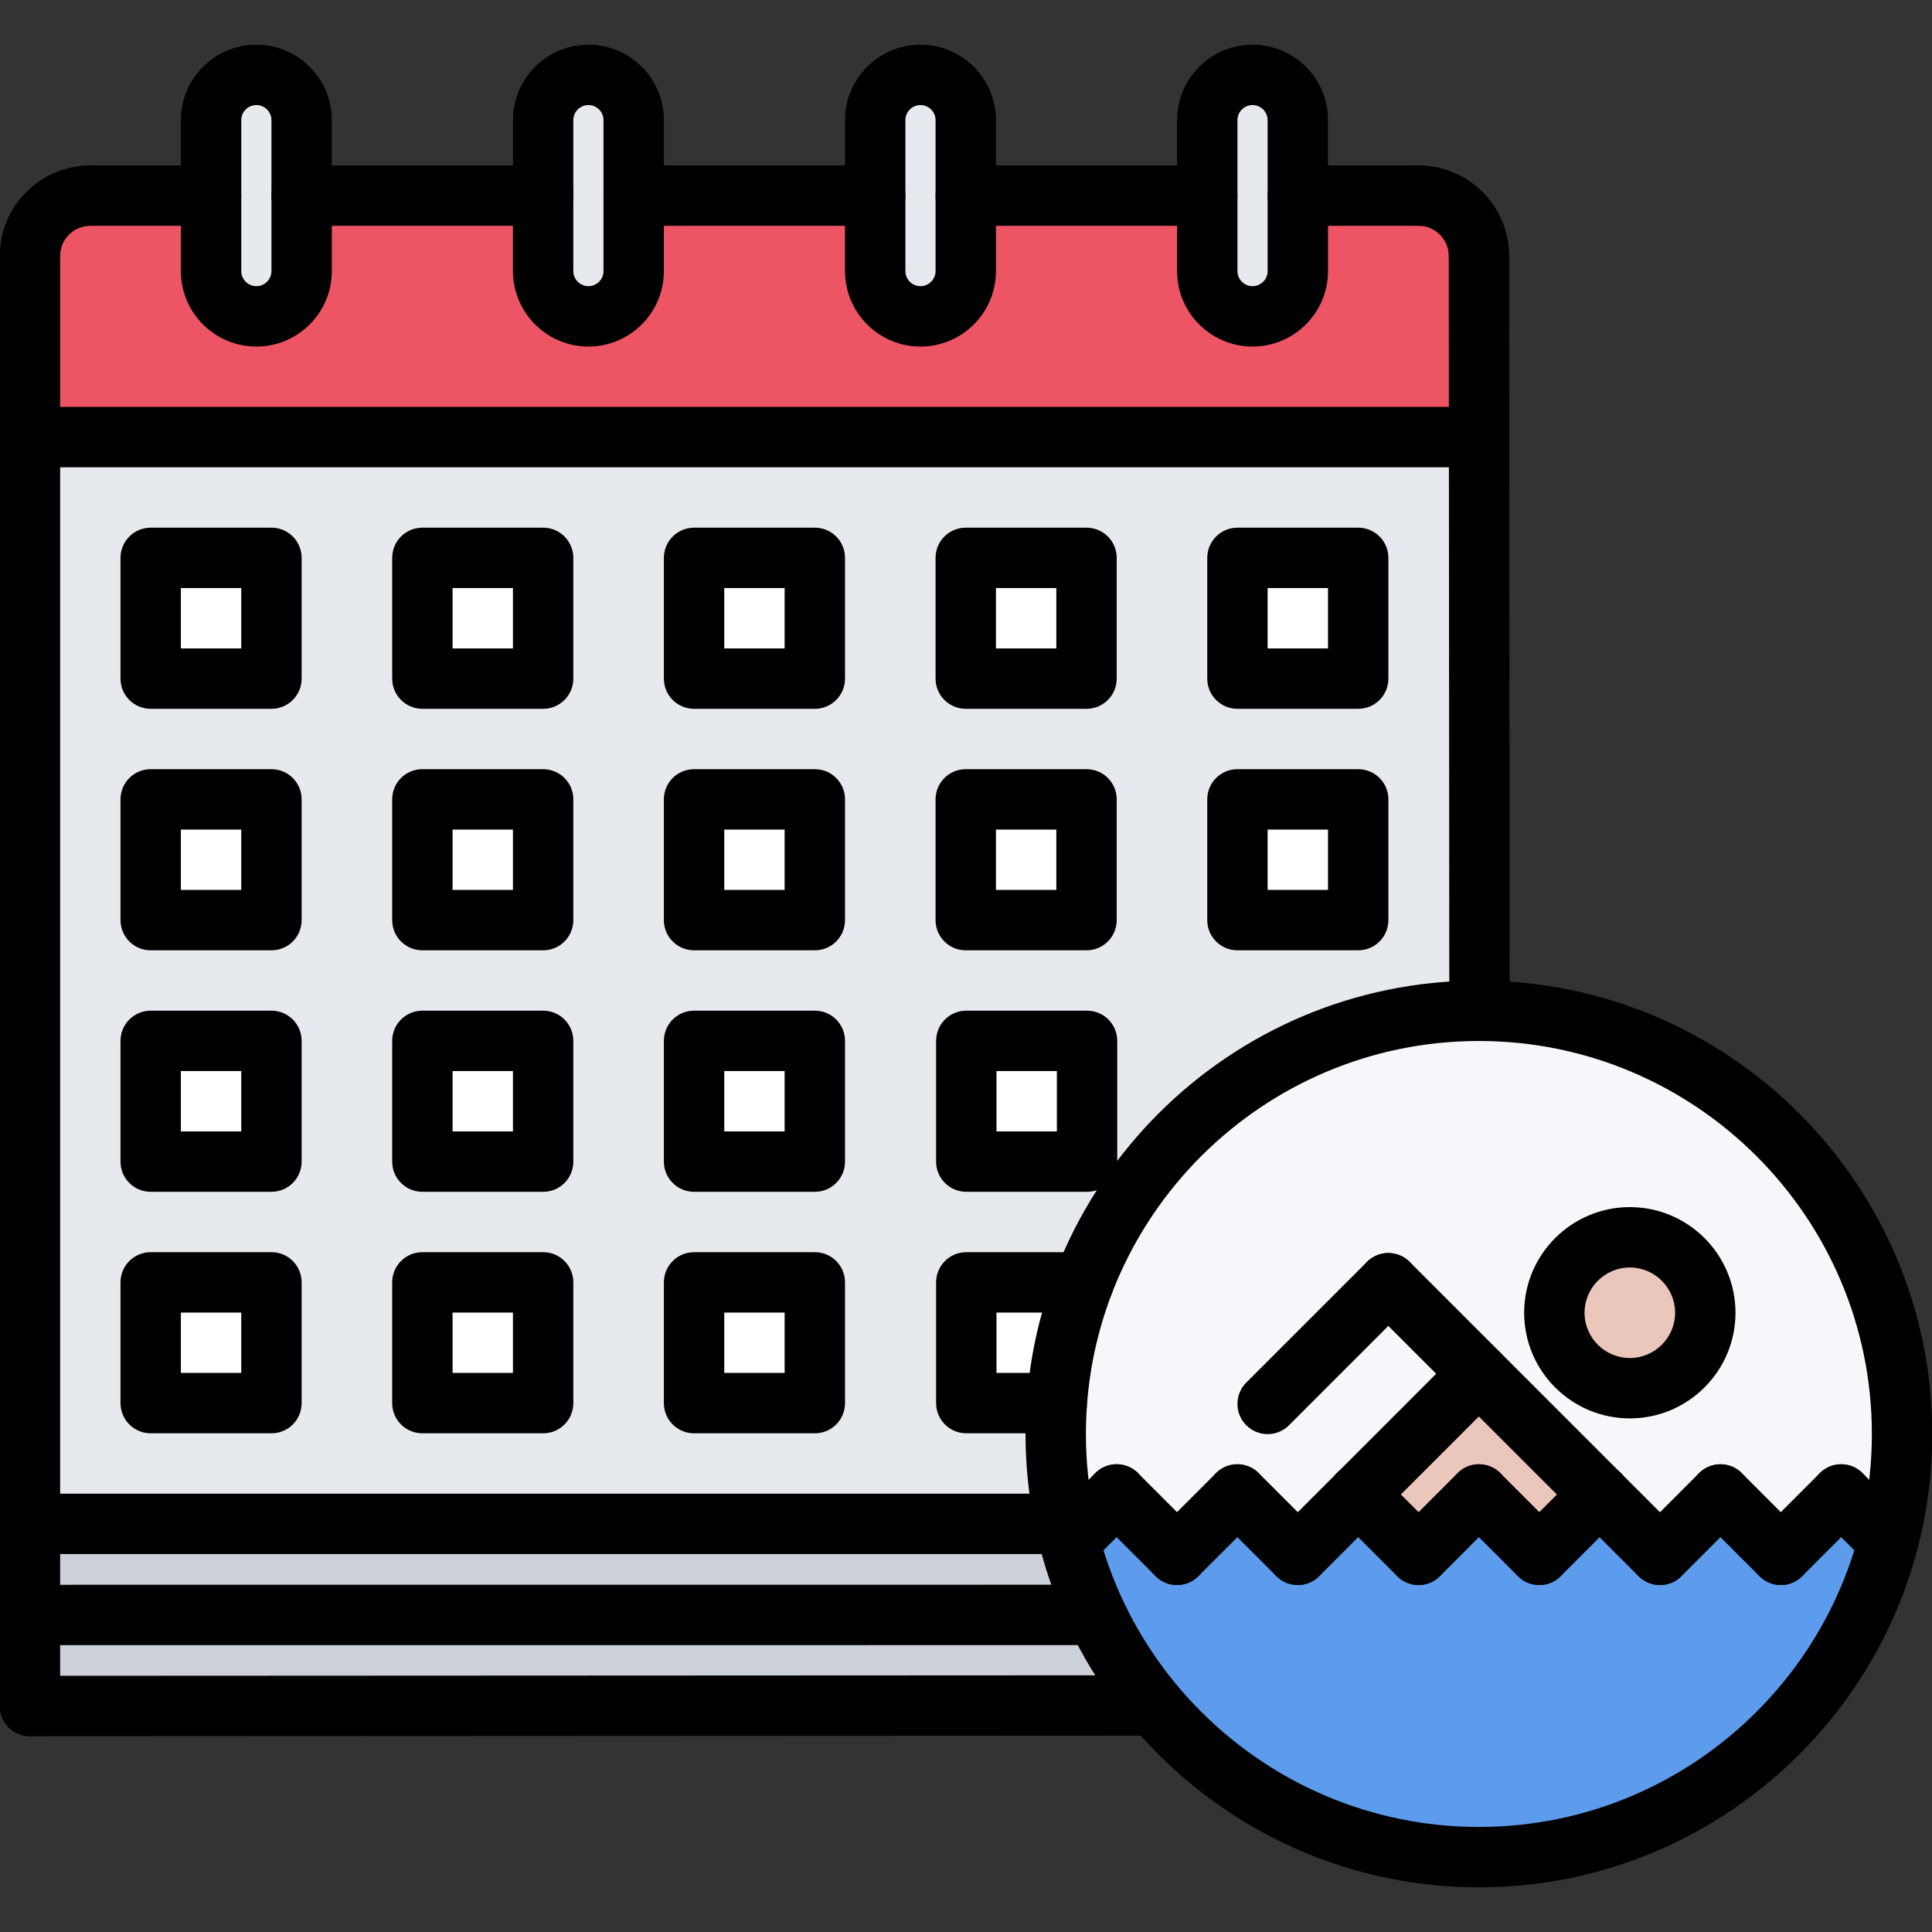 <?xml version="1.0" encoding="utf-8"?>
<!-- Generator: Adobe Illustrator 16.0.0, SVG Export Plug-In . SVG Version: 6.00 Build 0)  -->
<!DOCTYPE svg PUBLIC "-//W3C//DTD SVG 1.1//EN" "http://www.w3.org/Graphics/SVG/1.1/DTD/svg11.dtd">
<svg version="1.1" id="icons" xmlns="http://www.w3.org/2000/svg" xmlns:xlink="http://www.w3.org/1999/xlink" x="0px" y="0px"
	 width="64px" height="64px" viewBox="0 0 64 64" enable-background="new 0 0 64 64" xml:space="preserve">
<rect x="0" y="0" width="64" height="64" fill="#333333" stroke="none"/>
<g>
	<g>
		<path fill="#E6E9ED" d="M42.99,6.48v2.5c0,0.83-0.67,1.5-1.5,1.5s-1.5-0.67-1.5-1.5v-2.5v-2.5c0-0.83,0.67-1.5,1.5-1.5
			s1.5,0.67,1.5,1.5V6.48z"/>
	</g>
	<g>
		<path fill="#E6E9ED" d="M9.99,6.48v2.5c0,0.83-0.67,1.5-1.5,1.5s-1.5-0.67-1.5-1.5v-2.5v-2.5c0-0.83,0.67-1.5,1.5-1.5
			s1.5,0.67,1.5,1.5V6.48z"/>
	</g>
	<g>
		<path fill="#E6E9ED" d="M36.01,38.48v-4h-4v4H36.01z M48.99,33.48c-5.971,0-11.07,3.74-13.09,9H32.01v4h3
			c-0.029,0.33-0.04,0.68-0.04,1.02c0,1.02,0.11,2.02,0.32,2.98H0.99v-36h48l0.02,19C49,33.48,49,33.48,48.99,33.48z M44.99,30.48
			v-4h-4v4H44.99z M44.99,22.48v-4h-4v4H44.99z M35.99,30.48v-4h-4v4H35.99z M35.99,22.48v-4h-4v4H35.99z M26.99,46.48v-4h-4v4
			H26.99z M26.99,38.48v-4h-4v4H26.99z M26.99,30.48v-4h-4v4H26.99z M26.99,22.48v-4h-4v4H26.99z M17.99,46.48v-4h-4v4H17.99z
			 M17.99,38.48v-4h-4v4H17.99z M17.99,30.48v-4h-4v4H17.99z M17.99,22.48v-4h-4v4H17.99z M8.99,46.48v-4h-4v4H8.99z M8.99,38.48v-4
			h-4v4H8.99z M8.99,30.48v-4h-4v4H8.99z M8.99,22.48v-4h-4v4H8.99z"/>
	</g>
	<g>
		<path fill="#CCD1D9" d="M36.31,53.49L0.99,53.5v-3.02h34.3c0.04,0.199,0.09,0.389,0.14,0.58C35.65,51.91,35.95,52.721,36.31,53.49
			z"/>
	</g>
	<g>
		<path fill="#CCD1D9" d="M38.23,56.49L0.99,56.51V53.5l35.319-0.01C36.82,54.57,37.47,55.58,38.23,56.49z"/>
	</g>
	<g>
		<path fill="#ED5565" d="M48.99,8.48v6h-48v-6c0-1.111,0.899-2,2-2h4v2.5c0,0.83,0.67,1.5,1.5,1.5s1.5-0.67,1.5-1.5v-2.5h8v2.5
			c0,0.83,0.67,1.5,1.5,1.5s1.5-0.67,1.5-1.5v-2.5h8v2.5c0,0.83,0.67,1.5,1.5,1.5s1.5-0.67,1.5-1.5v-2.5h8v2.5
			c0,0.83,0.67,1.5,1.5,1.5s1.5-0.67,1.5-1.5v-2.5h4C48.1,6.48,48.99,7.369,48.99,8.48z"/>
	</g>
	<g>
		<path fill="#E6E9ED" d="M31.99,6.48v2.5c0,0.83-0.67,1.5-1.5,1.5s-1.5-0.67-1.5-1.5v-2.5v-2.5c0-0.83,0.67-1.5,1.5-1.5
			s1.5,0.67,1.5,1.5V6.48z"/>
	</g>
	<g>
		<path fill="#E6E9ED" d="M20.99,6.48v2.5c0,0.83-0.67,1.5-1.5,1.5s-1.5-0.67-1.5-1.5v-2.5v-2.5c0-0.83,0.67-1.5,1.5-1.5
			s1.5,0.67,1.5,1.5V6.48z"/>
	</g>
	<g>
		<g>
			<rect x="4.99" y="26.48" fill="#FFFFFF" width="4" height="4"/>
		</g>
		<g>
			<rect x="13.99" y="26.48" fill="#FFFFFF" width="4" height="4"/>
		</g>
		<g>
			<rect x="13.99" y="42.48" fill="#FFFFFF" width="4" height="4"/>
		</g>
		<g>
			<rect x="4.99" y="42.48" fill="#FFFFFF" width="4" height="4"/>
		</g>
		<g>
			<rect x="4.99" y="18.48" fill="#FFFFFF" width="4" height="4"/>
		</g>
		<g>
			<rect x="13.99" y="18.48" fill="#FFFFFF" width="4" height="4"/>
		</g>
		<g>
			<rect x="13.99" y="34.48" fill="#FFFFFF" width="4" height="4"/>
		</g>
		<g>
			<rect x="4.99" y="34.48" fill="#FFFFFF" width="4" height="4"/>
		</g>
		<g>
			<rect x="22.99" y="26.48" fill="#FFFFFF" width="4" height="4"/>
		</g>
		<g>
			<rect x="22.99" y="18.48" fill="#FFFFFF" width="4" height="4"/>
		</g>
		<g>
			<rect x="40.99" y="26.48" fill="#FFFFFF" width="4" height="4"/>
		</g>
		<g>
			<rect x="40.99" y="18.48" fill="#FFFFFF" width="4" height="4"/>
		</g>
		<g>
			<rect x="31.99" y="26.48" fill="#FFFFFF" width="4" height="4"/>
		</g>
		<g>
			<rect x="31.99" y="18.48" fill="#FFFFFF" width="4" height="4"/>
		</g>
		<g>
			<rect x="22.99" y="42.48" fill="#FFFFFF" width="4" height="4"/>
		</g>
		<g>
			<rect x="22.99" y="34.48" fill="#FFFFFF" width="4" height="4"/>
		</g>
		<g>
			<rect x="32.01" y="34.48" fill="#FFFFFF" width="4" height="4"/>
		</g>
		<g>
			<path fill="#FFFFFF" d="M32.01,42.48H35.9c-0.49,1.25-0.79,2.6-0.891,4h-3V42.48z"/>
		</g>
	</g>
	<g>
		<path fill="#EAC6BB" d="M53.99,40.99c1.38,0,2.5,1.119,2.5,2.5c0,1.379-1.12,2.49-2.5,2.49s-2.5-1.111-2.5-2.49
			C51.49,42.109,52.61,40.99,53.99,40.99z"/>
	</g>
	<g>
		<polygon fill="#EAC6BB" points="48.99,45.51 52.99,49.51 50.99,51.5 48.99,49.5 46.99,51.5 44.99,49.5 		"/>
	</g>
	<g>
		<path fill="#F5F7FA" d="M51.49,43.49c0,1.379,1.12,2.49,2.5,2.49s2.5-1.111,2.5-2.49c0-1.381-1.12-2.5-2.5-2.5
			S51.49,42.109,51.49,43.49z M63.01,47.5c0,1.23-0.16,2.43-0.46,3.561L60.99,49.5l-2,2l-2-2l-2,2v0.01l-2-2l-4-4l-4,3.99l-2,2l-2-2
			l-2,2l-2-2l-1.561,1.561c-0.05-0.191-0.1-0.381-0.14-0.58c-0.21-0.961-0.32-1.961-0.32-2.98c0-0.34,0.011-0.689,0.04-1.02
			c0.101-1.4,0.4-2.75,0.891-4c2.02-5.26,7.119-9,13.09-9c0.01,0,0.01,0,0.02,0C56.74,33.49,63.01,39.77,63.01,47.5z"/>
	</g>
	<g>
		<path fill="#5D9CEC" d="M58.99,51.5l2-2l1.56,1.561C60.98,57.08,55.5,61.52,48.99,61.52c-4.32,0-8.181-1.959-10.76-5.029
			c-0.761-0.91-1.41-1.92-1.921-3c-0.359-0.77-0.659-1.58-0.88-2.43L36.99,49.5l2,2l2-2l2,2l2-2l2,2l2-2l2,2l2-1.99l2,2V51.5l2-2
			L58.99,51.5z"/>
	</g>
</g>
<g>
	<g>
		<g>
			<path d="M0.992,9.48c-0.553,0-1-0.447-1-1c0-1.654,1.346-3,3-3c0.553,0,1,0.447,1,1s-0.447,1-1,1c-0.552,0-1,0.448-1,1
				C1.992,9.033,1.545,9.48,0.992,9.48z"/>
		</g>
		<g>
			<path d="M48.992,9.48c-0.553,0-1-0.447-1-1c0-0.552-0.448-1-1-1c-0.553,0-1-0.447-1-1s0.447-1,1-1c1.654,0,3,1.346,3,3
				C49.992,9.033,49.545,9.48,48.992,9.48z"/>
		</g>
		<g>
			<path d="M48.992,15.48h-48c-0.553,0-1-0.447-1-1s0.447-1,1-1h48c0.553,0,1,0.447,1,1S49.545,15.48,48.992,15.48z"/>
		</g>
		<g>
			<path d="M49.01,34.484c-0.552,0-1-0.447-1-0.999L47.992,8.481c0-0.553,0.447-1.001,0.999-1.001c0.001,0,0.001,0,0.001,0
				c0.552,0,1,0.447,1,0.999l0.018,25.004C50.01,34.036,49.563,34.484,49.01,34.484C49.01,34.484,49.01,34.484,49.01,34.484z"/>
		</g>
		<g>
			<path d="M0.992,57.514c-0.553,0-1-0.447-1-1V8.48c0-0.553,0.447-1,1-1s1,0.447,1,1v48.033
				C1.992,57.066,1.545,57.514,0.992,57.514z"/>
		</g>
		<g>
			<path d="M35.293,51.48H0.992c-0.553,0-1-0.447-1-1s0.447-1,1-1h34.301c0.553,0,1,0.447,1,1S35.846,51.48,35.293,51.48z"/>
		</g>
		<g>
			<path d="M0.992,54.498c-0.552,0-1-0.447-1-1c0-0.552,0.447-1,1-1l35.318-0.002c0.552,0,1,0.447,1,1c0,0.552-0.447,1-1,1
				L0.992,54.498z"/>
		</g>
		<g>
			<path d="M0.992,57.514c-0.552,0-1-0.447-1-1c0-0.552,0.447-1,1-1l37.236-0.018l0,0c0.552,0,1,0.447,1,1c0,0.552-0.447,1-1,1
				L0.992,57.514L0.992,57.514z"/>
		</g>
		<g>
			<g>
				<path d="M8.492,11.48c-1.379,0-2.5-1.121-2.5-2.5v-5c0-1.379,1.121-2.5,2.5-2.5s2.5,1.121,2.5,2.5v5
					C10.992,10.359,9.871,11.48,8.492,11.48z M8.492,3.48c-0.275,0-0.5,0.225-0.5,0.5v5c0,0.275,0.225,0.5,0.5,0.5
					s0.5-0.225,0.5-0.5v-5C8.992,3.705,8.768,3.48,8.492,3.48z"/>
			</g>
			<g>
				<path d="M19.492,11.48c-1.379,0-2.5-1.121-2.5-2.5v-5c0-1.379,1.121-2.5,2.5-2.5s2.5,1.121,2.5,2.5v5
					C21.992,10.359,20.871,11.48,19.492,11.48z M19.492,3.48c-0.275,0-0.5,0.225-0.5,0.5v5c0,0.275,0.225,0.5,0.5,0.5
					s0.5-0.225,0.5-0.5v-5C19.992,3.705,19.768,3.48,19.492,3.48z"/>
			</g>
			<g>
				<path d="M30.492,11.48c-1.379,0-2.5-1.121-2.5-2.5v-5c0-1.379,1.121-2.5,2.5-2.5s2.5,1.121,2.5,2.5v5
					C32.992,10.359,31.871,11.48,30.492,11.48z M30.492,3.48c-0.275,0-0.5,0.225-0.5,0.5v5c0,0.275,0.225,0.5,0.5,0.5
					s0.5-0.225,0.5-0.5v-5C30.992,3.705,30.768,3.48,30.492,3.48z"/>
			</g>
			<g>
				<path d="M41.492,11.48c-1.379,0-2.5-1.121-2.5-2.5v-5c0-1.379,1.121-2.5,2.5-2.5s2.5,1.121,2.5,2.5v5
					C43.992,10.359,42.871,11.48,41.492,11.48z M41.492,3.48c-0.275,0-0.5,0.225-0.5,0.5v5c0,0.275,0.225,0.5,0.5,0.5
					s0.5-0.225,0.5-0.5v-5C41.992,3.705,41.768,3.48,41.492,3.48z"/>
			</g>
		</g>
		<g>
			<path d="M6.992,7.48h-4c-0.553,0-1-0.447-1-1s0.447-1,1-1h4c0.553,0,1,0.447,1,1S7.545,7.48,6.992,7.48z"/>
		</g>
		<g>
			<path d="M17.992,7.48h-8c-0.553,0-1-0.447-1-1s0.447-1,1-1h8c0.553,0,1,0.447,1,1S18.545,7.48,17.992,7.48z"/>
		</g>
		<g>
			<path d="M28.992,7.48h-8c-0.553,0-1-0.447-1-1s0.447-1,1-1h8c0.553,0,1,0.447,1,1S29.545,7.48,28.992,7.48z"/>
		</g>
		<g>
			<path d="M39.992,7.48h-8c-0.553,0-1-0.447-1-1s0.447-1,1-1h8c0.553,0,1,0.447,1,1S40.545,7.48,39.992,7.48z"/>
		</g>
		<g>
			<path d="M46.992,7.48h-4c-0.553,0-1-0.447-1-1s0.447-1,1-1h4c0.553,0,1,0.447,1,1S47.545,7.48,46.992,7.48z"/>
		</g>
		<g>
			<path d="M8.992,23.48h-4c-0.553,0-1-0.447-1-1v-4c0-0.553,0.447-1,1-1h4c0.553,0,1,0.447,1,1v4
				C9.992,23.033,9.545,23.48,8.992,23.48z M5.992,21.48h2v-2h-2V21.48z"/>
		</g>
		<g>
			<path d="M17.992,23.48h-4c-0.553,0-1-0.447-1-1v-4c0-0.553,0.447-1,1-1h4c0.553,0,1,0.447,1,1v4
				C18.992,23.033,18.545,23.48,17.992,23.48z M14.992,21.48h2v-2h-2V21.48z"/>
		</g>
		<g>
			<path d="M26.992,23.48h-4c-0.553,0-1-0.447-1-1v-4c0-0.553,0.447-1,1-1h4c0.553,0,1,0.447,1,1v4
				C27.992,23.033,27.545,23.48,26.992,23.48z M23.992,21.48h2v-2h-2V21.48z"/>
		</g>
		<g>
			<path d="M35.992,23.48h-4c-0.553,0-1-0.447-1-1v-4c0-0.553,0.447-1,1-1h4c0.553,0,1,0.447,1,1v4
				C36.992,23.033,36.545,23.48,35.992,23.48z M32.992,21.48h2v-2h-2V21.48z"/>
		</g>
		<g>
			<path d="M8.992,31.48h-4c-0.553,0-1-0.447-1-1v-4c0-0.553,0.447-1,1-1h4c0.553,0,1,0.447,1,1v4
				C9.992,31.033,9.545,31.48,8.992,31.48z M5.992,29.48h2v-2h-2V29.48z"/>
		</g>
		<g>
			<path d="M17.992,31.48h-4c-0.553,0-1-0.447-1-1v-4c0-0.553,0.447-1,1-1h4c0.553,0,1,0.447,1,1v4
				C18.992,31.033,18.545,31.48,17.992,31.48z M14.992,29.48h2v-2h-2V29.48z"/>
		</g>
		<g>
			<path d="M26.992,31.48h-4c-0.553,0-1-0.447-1-1v-4c0-0.553,0.447-1,1-1h4c0.553,0,1,0.447,1,1v4
				C27.992,31.033,27.545,31.48,26.992,31.48z M23.992,29.48h2v-2h-2V29.48z"/>
		</g>
		<g>
			<path d="M8.992,39.48h-4c-0.553,0-1-0.447-1-1v-4c0-0.553,0.447-1,1-1h4c0.553,0,1,0.447,1,1v4
				C9.992,39.033,9.545,39.48,8.992,39.48z M5.992,37.48h2v-2h-2V37.48z"/>
		</g>
		<g>
			<path d="M17.992,39.48h-4c-0.553,0-1-0.447-1-1v-4c0-0.553,0.447-1,1-1h4c0.553,0,1,0.447,1,1v4
				C18.992,39.033,18.545,39.48,17.992,39.48z M14.992,37.48h2v-2h-2V37.48z"/>
		</g>
		<g>
			<path d="M26.992,39.48h-4c-0.553,0-1-0.447-1-1v-4c0-0.553,0.447-1,1-1h4c0.553,0,1,0.447,1,1v4
				C27.992,39.033,27.545,39.48,26.992,39.48z M23.992,37.48h2v-2h-2V37.48z"/>
		</g>
		<g>
			<path d="M36.01,39.48h-4c-0.553,0-1-0.447-1-1v-4c0-0.553,0.447-1,1-1h4c0.553,0,1,0.447,1,1v4
				C37.01,39.033,36.563,39.48,36.01,39.48z M33.01,37.48h2v-2h-2V37.48z"/>
		</g>
		<g>
			<path d="M35.008,47.48H32.01c-0.553,0-1-0.447-1-1v-4c0-0.553,0.447-1,1-1H35.9c0.553,0,1,0.447,1,1s-0.447,1-1,1H33.01v2h1.998
				c0.553,0,1,0.447,1,1S35.561,47.48,35.008,47.48z"/>
		</g>
		<g>
			<path d="M8.992,47.48h-4c-0.553,0-1-0.447-1-1v-4c0-0.553,0.447-1,1-1h4c0.553,0,1,0.447,1,1v4
				C9.992,47.033,9.545,47.48,8.992,47.48z M5.992,45.48h2v-2h-2V45.48z"/>
		</g>
		<g>
			<path d="M17.992,47.48h-4c-0.553,0-1-0.447-1-1v-4c0-0.553,0.447-1,1-1h4c0.553,0,1,0.447,1,1v4
				C18.992,47.033,18.545,47.48,17.992,47.48z M14.992,45.48h2v-2h-2V45.48z"/>
		</g>
		<g>
			<path d="M26.992,47.48h-4c-0.553,0-1-0.447-1-1v-4c0-0.553,0.447-1,1-1h4c0.553,0,1,0.447,1,1v4
				C27.992,47.033,27.545,47.48,26.992,47.48z M23.992,45.48h2v-2h-2V45.48z"/>
		</g>
		<g>
			<path d="M35.992,31.48h-4c-0.553,0-1-0.447-1-1v-4c0-0.553,0.447-1,1-1h4c0.553,0,1,0.447,1,1v4
				C36.992,31.033,36.545,31.48,35.992,31.48z M32.992,29.48h2v-2h-2V29.48z"/>
		</g>
		<g>
			<path d="M44.992,31.48h-4c-0.553,0-1-0.447-1-1v-4c0-0.553,0.447-1,1-1h4c0.553,0,1,0.447,1,1v4
				C45.992,31.033,45.545,31.48,44.992,31.48z M41.992,29.48h2v-2h-2V29.48z"/>
		</g>
		<g>
			<path d="M44.992,23.48h-4c-0.553,0-1-0.447-1-1v-4c0-0.553,0.447-1,1-1h4c0.553,0,1,0.447,1,1v4
				C45.992,23.033,45.545,23.48,44.992,23.48z M41.992,21.48h2v-2h-2V21.48z"/>
		</g>
	</g>
	<g>
		<g>
			<path d="M48.99,62.52c-8.28,0-15.018-6.737-15.018-15.018S40.71,32.484,48.99,32.484s15.018,6.737,15.018,15.018
				S57.271,62.52,48.99,62.52z M48.99,34.484c-7.178,0-13.018,5.84-13.018,13.018S41.813,60.52,48.99,60.52
				s13.018-5.84,13.018-13.018S56.168,34.484,48.99,34.484z"/>
		</g>
		<g>
			<path d="M62.547,52.062c-0.256,0-0.512-0.098-0.707-0.293l-1.555-1.556c-0.391-0.391-0.391-1.024,0-1.414
				c0.391-0.391,1.023-0.391,1.414,0l1.555,1.556c0.391,0.391,0.391,1.024,0,1.414C63.059,51.964,62.803,52.062,62.547,52.062z"/>
		</g>
		<g>
			<path d="M58.992,52.506c-0.256,0-0.512-0.098-0.707-0.293c-0.391-0.391-0.391-1.023,0-1.414l2-2c0.391-0.391,1.023-0.391,1.414,0
				s0.391,1.023,0,1.414l-2,2C59.504,52.408,59.248,52.506,58.992,52.506z"/>
		</g>
		<g>
			<path d="M58.992,52.506c-0.256,0-0.512-0.098-0.707-0.293l-2-2c-0.391-0.391-0.391-1.023,0-1.414s1.023-0.391,1.414,0l2,2
				c0.391,0.391,0.391,1.023,0,1.414C59.504,52.408,59.248,52.506,58.992,52.506z"/>
		</g>
		<g>
			<path d="M54.992,52.506c-0.256,0-0.512-0.098-0.707-0.293c-0.391-0.391-0.391-1.023,0-1.414l2-2c0.391-0.391,1.023-0.391,1.414,0
				s0.391,1.023,0,1.414l-2,2C55.504,52.408,55.248,52.506,54.992,52.506z"/>
		</g>
		<g>
			<path d="M54.988,52.508c-0.256,0-0.512-0.098-0.707-0.293l-8.998-8.999c-0.391-0.391-0.391-1.023,0-1.414s1.023-0.391,1.414,0
				l8.998,8.999c0.391,0.391,0.391,1.023,0,1.414C55.5,52.41,55.244,52.508,54.988,52.508z"/>
		</g>
		<g>
			<path d="M50.992,52.506c-0.256,0-0.512-0.098-0.707-0.293c-0.391-0.391-0.391-1.023,0-1.414l2-2c0.391-0.391,1.023-0.391,1.414,0
				s0.391,1.023,0,1.414l-2,2C51.504,52.408,51.248,52.506,50.992,52.506z"/>
		</g>
		<g>
			<path d="M50.992,52.506c-0.256,0-0.512-0.098-0.707-0.293l-2-2c-0.391-0.391-0.391-1.023,0-1.414s1.023-0.391,1.414,0l2,2
				c0.391,0.391,0.391,1.023,0,1.414C51.504,52.408,51.248,52.506,50.992,52.506z"/>
		</g>
		<g>
			<path d="M46.992,52.506c-0.256,0-0.512-0.098-0.707-0.293c-0.391-0.391-0.391-1.023,0-1.414l2-2c0.391-0.391,1.023-0.391,1.414,0
				s0.391,1.023,0,1.414l-2,2C47.504,52.408,47.248,52.506,46.992,52.506z"/>
		</g>
		<g>
			<path d="M46.992,52.506c-0.256,0-0.512-0.098-0.707-0.293l-2-2c-0.391-0.391-0.391-1.023,0-1.414s1.023-0.391,1.414,0l2,2
				c0.391,0.391,0.391,1.023,0,1.414C47.504,52.408,47.248,52.506,46.992,52.506z"/>
		</g>
		<g>
			<path d="M42.992,52.506c-0.256,0-0.512-0.098-0.707-0.293c-0.391-0.391-0.391-1.023,0-1.414l2-2c0.391-0.391,1.023-0.391,1.414,0
				s0.391,1.023,0,1.414l-2,2C43.504,52.408,43.248,52.506,42.992,52.506z"/>
		</g>
		<g>
			<path d="M42.99,52.506c-0.256,0-0.512-0.098-0.707-0.293l-2-2c-0.391-0.391-0.391-1.023,0-1.414s1.023-0.391,1.414,0l2,2
				c0.391,0.391,0.391,1.023,0,1.414C43.502,52.408,43.246,52.506,42.99,52.506z"/>
		</g>
		<g>
			<path d="M38.99,52.506c-0.256,0-0.512-0.098-0.707-0.293c-0.391-0.391-0.391-1.023,0-1.414l2-2c0.391-0.391,1.023-0.391,1.414,0
				s0.391,1.023,0,1.414l-2,2C39.502,52.408,39.246,52.506,38.99,52.506z"/>
		</g>
		<g>
			<path d="M38.99,52.506c-0.256,0-0.512-0.098-0.707-0.293l-2-2c-0.391-0.391-0.391-1.023,0-1.414s1.023-0.391,1.414,0l2,2
				c0.391,0.391,0.391,1.023,0,1.414C39.502,52.408,39.246,52.506,38.99,52.506z"/>
		</g>
		<g>
			<path d="M35.432,52.065c-0.256,0-0.512-0.098-0.707-0.293c-0.391-0.39-0.391-1.023,0-1.414l1.559-1.56
				c0.391-0.391,1.023-0.391,1.414,0c0.391,0.39,0.391,1.023,0,1.414l-1.559,1.56C35.943,51.968,35.688,52.065,35.432,52.065z"/>
		</g>
		<g>
			<path d="M53.99,46.986c-1.93,0-3.5-1.569-3.5-3.499s1.57-3.5,3.5-3.5s3.5,1.57,3.5,3.5S55.92,46.986,53.99,46.986z M53.99,41.987
				c-0.827,0-1.5,0.673-1.5,1.5c0,0.826,0.673,1.499,1.5,1.499s1.5-0.673,1.5-1.499C55.49,42.66,54.817,41.987,53.99,41.987z"/>
		</g>
		<g>
			<path d="M41.992,47.507c-0.256,0-0.512-0.098-0.707-0.293c-0.391-0.391-0.391-1.023,0-1.414l3.998-3.998
				c0.391-0.391,1.023-0.391,1.414,0s0.391,1.023,0,1.414l-3.998,3.998C42.504,47.409,42.248,47.507,41.992,47.507z"/>
		</g>
		<g>
			<path d="M44.992,50.506c-0.256,0-0.512-0.098-0.707-0.293c-0.391-0.391-0.391-1.023,0-1.414l3.996-3.997
				c0.391-0.391,1.023-0.391,1.414,0s0.391,1.023,0,1.414l-3.996,3.997C45.504,50.408,45.248,50.506,44.992,50.506z"/>
		</g>
	</g>
</g>
</svg>

